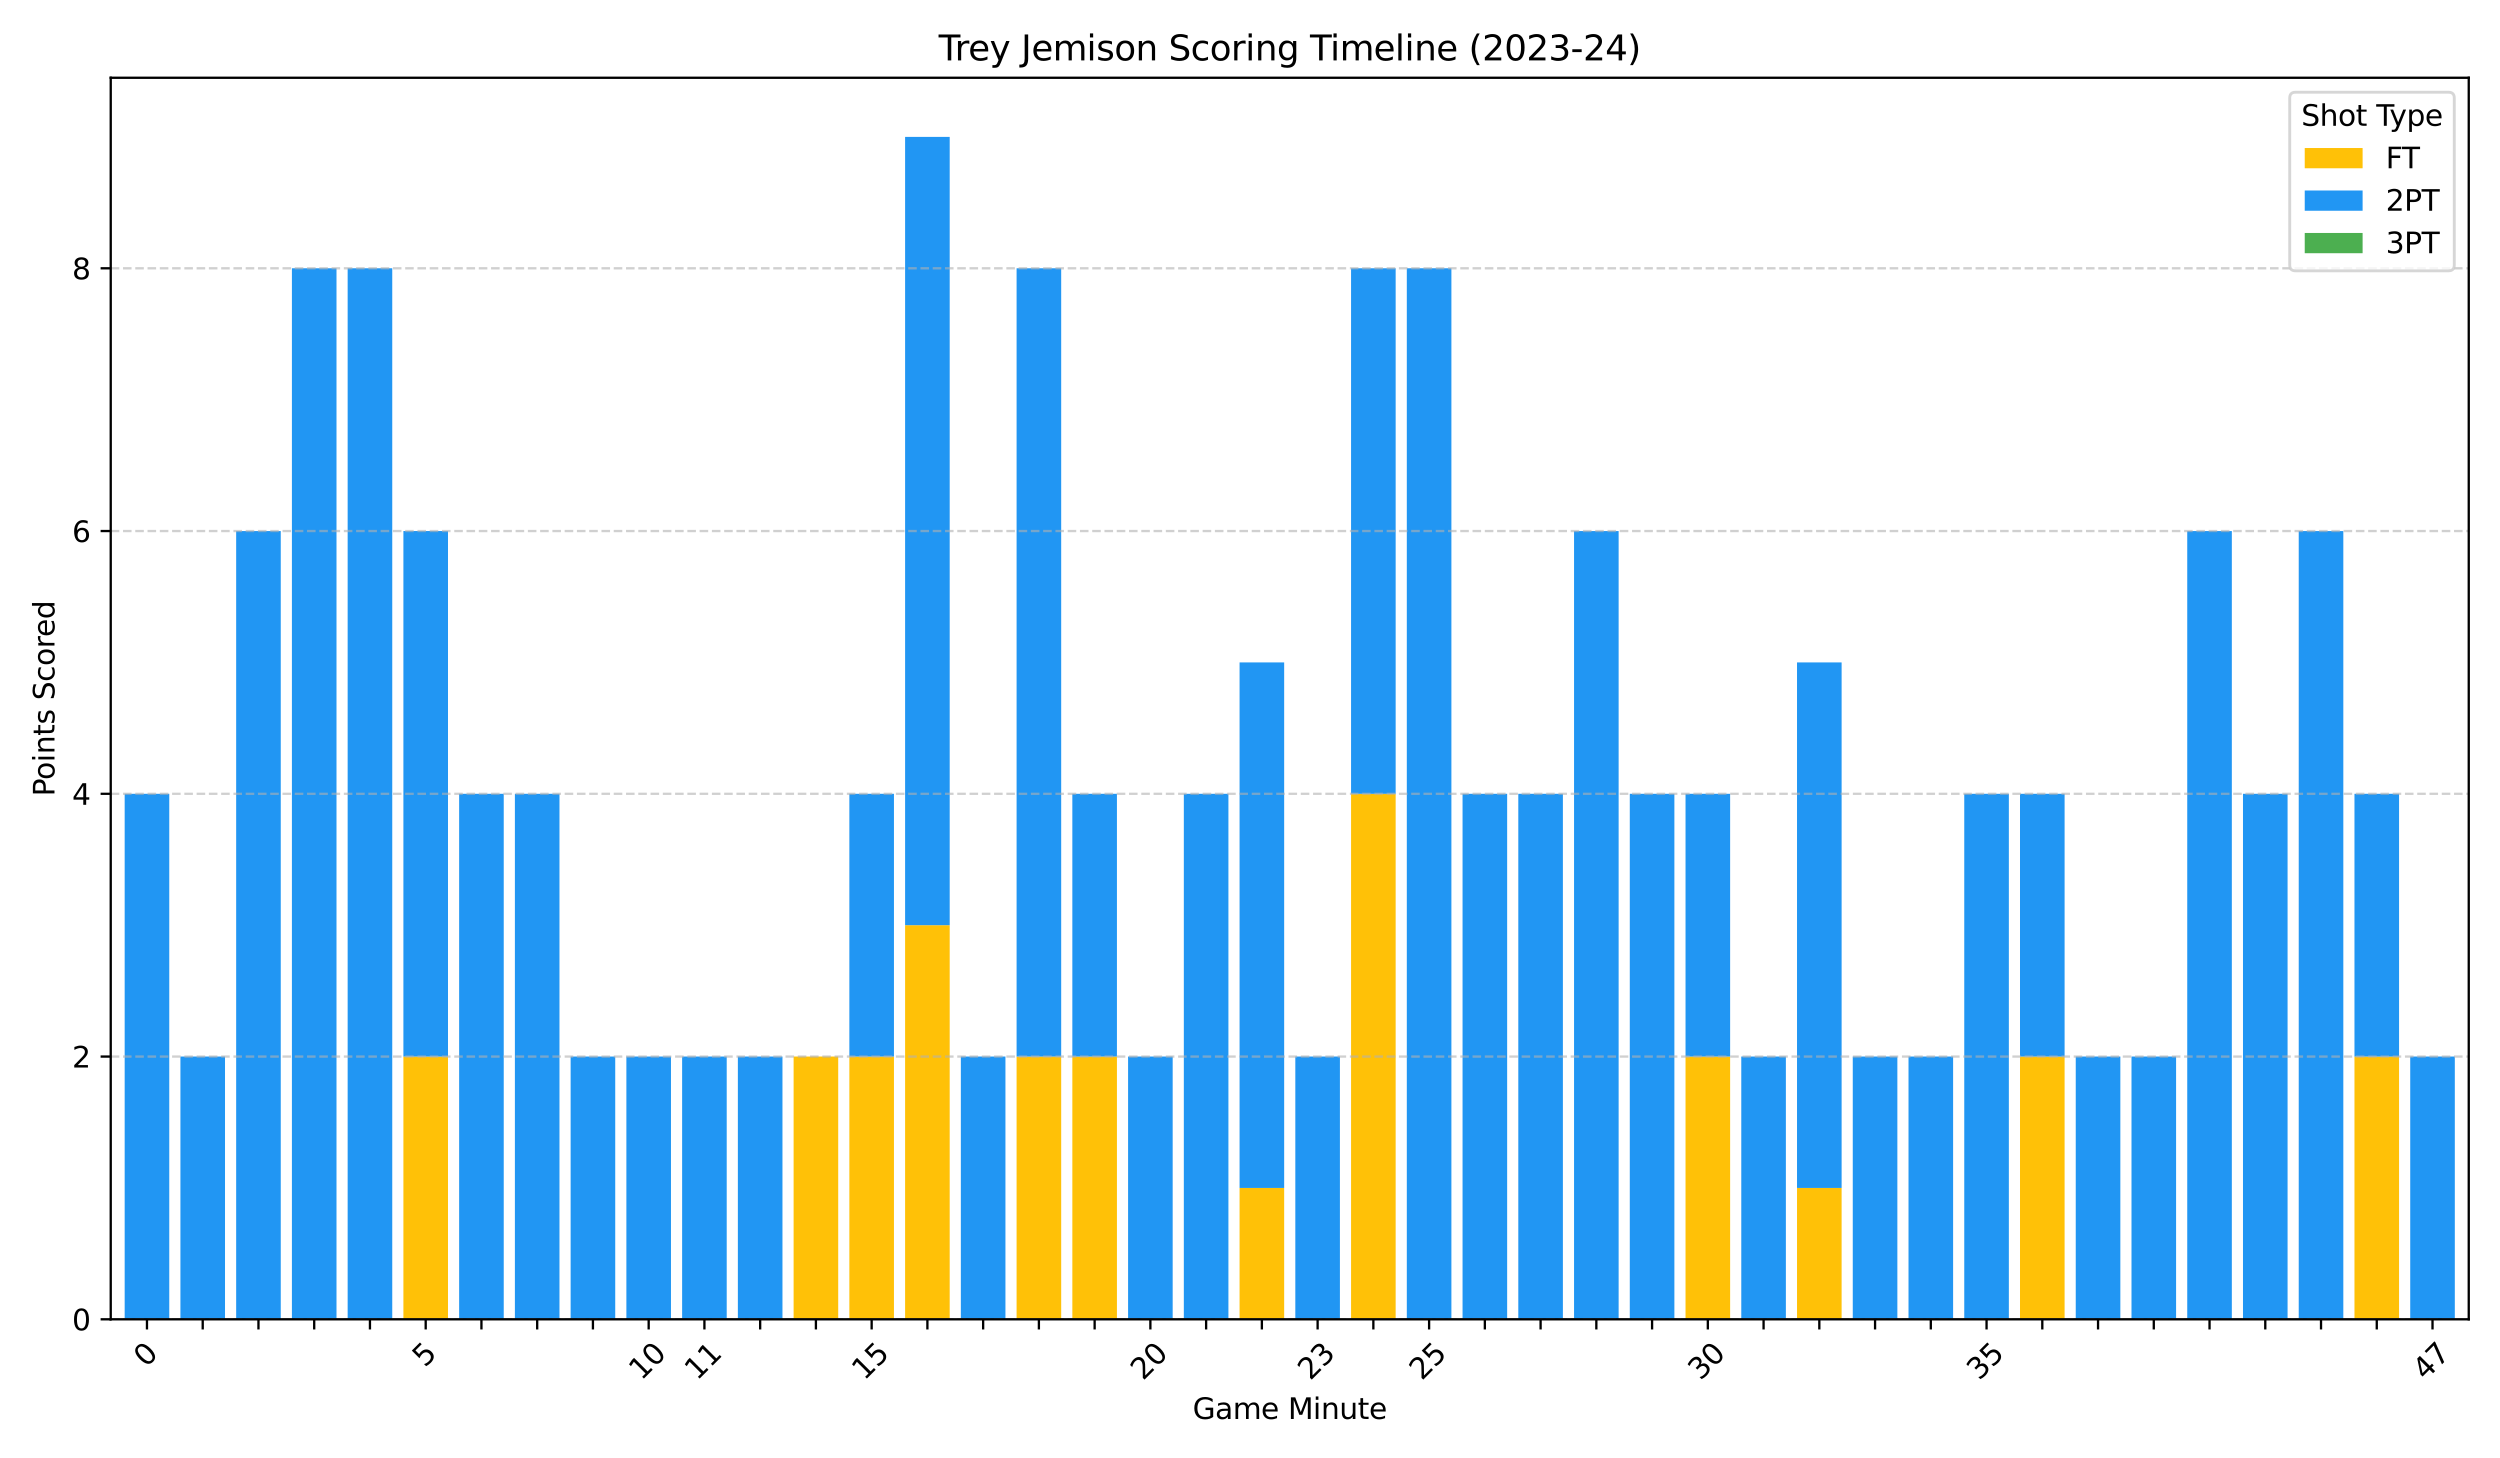 <?xml version="1.0" encoding="utf-8" standalone="no"?>
<!DOCTYPE svg PUBLIC "-//W3C//DTD SVG 1.1//EN"
  "http://www.w3.org/Graphics/SVG/1.1/DTD/svg11.dtd">
<svg xmlns:xlink="http://www.w3.org/1999/xlink" width="864pt" height="504pt" viewBox="0 0 864 504" xmlns="http://www.w3.org/2000/svg" version="1.1">
 <defs>
  <style type="text/css">*{stroke-linejoin: round; stroke-linecap: butt}</style>
 </defs>
 <g id="figure_1">
  <g id="patch_1">
   <path d="M 0 504 
L 864 504 
L 864 0 
L 0 0 
z
" style="fill: #ffffff"/>
  </g>
  <g id="axes_1">
   <g id="patch_2">
    <path d="M 38.27 455.956 
L 853.2 455.956 
L 853.2 26.88 
L 38.27 26.88 
z
" style="fill: #ffffff"/>
   </g>
   <g id="patch_3">
    <path d="M 43.086 455.956 
L 58.499 455.956 
L 58.499 455.956 
L 43.086 455.956 
z
" clip-path="url(#p884ab76c67)" style="fill: #ffc107"/>
   </g>
   <g id="patch_4">
    <path d="M 62.352 455.956 
L 77.764 455.956 
L 77.764 455.956 
L 62.352 455.956 
z
" clip-path="url(#p884ab76c67)" style="fill: #ffc107"/>
   </g>
   <g id="patch_5">
    <path d="M 81.617 455.956 
L 97.03 455.956 
L 97.03 455.956 
L 81.617 455.956 
z
" clip-path="url(#p884ab76c67)" style="fill: #ffc107"/>
   </g>
   <g id="patch_6">
    <path d="M 100.883 455.956 
L 116.295 455.956 
L 116.295 455.956 
L 100.883 455.956 
z
" clip-path="url(#p884ab76c67)" style="fill: #ffc107"/>
   </g>
   <g id="patch_7">
    <path d="M 120.148 455.956 
L 135.561 455.956 
L 135.561 455.956 
L 120.148 455.956 
z
" clip-path="url(#p884ab76c67)" style="fill: #ffc107"/>
   </g>
   <g id="patch_8">
    <path d="M 139.414 455.956 
L 154.826 455.956 
L 154.826 365.146 
L 139.414 365.146 
z
" clip-path="url(#p884ab76c67)" style="fill: #ffc107"/>
   </g>
   <g id="patch_9">
    <path d="M 158.679 455.956 
L 174.092 455.956 
L 174.092 455.956 
L 158.679 455.956 
z
" clip-path="url(#p884ab76c67)" style="fill: #ffc107"/>
   </g>
   <g id="patch_10">
    <path d="M 177.945 455.956 
L 193.357 455.956 
L 193.357 455.956 
L 177.945 455.956 
z
" clip-path="url(#p884ab76c67)" style="fill: #ffc107"/>
   </g>
   <g id="patch_11">
    <path d="M 197.21 455.956 
L 212.623 455.956 
L 212.623 455.956 
L 197.21 455.956 
z
" clip-path="url(#p884ab76c67)" style="fill: #ffc107"/>
   </g>
   <g id="patch_12">
    <path d="M 216.476 455.956 
L 231.888 455.956 
L 231.888 455.956 
L 216.476 455.956 
z
" clip-path="url(#p884ab76c67)" style="fill: #ffc107"/>
   </g>
   <g id="patch_13">
    <path d="M 235.741 455.956 
L 251.154 455.956 
L 251.154 455.956 
L 235.741 455.956 
z
" clip-path="url(#p884ab76c67)" style="fill: #ffc107"/>
   </g>
   <g id="patch_14">
    <path d="M 255.007 455.956 
L 270.419 455.956 
L 270.419 455.956 
L 255.007 455.956 
z
" clip-path="url(#p884ab76c67)" style="fill: #ffc107"/>
   </g>
   <g id="patch_15">
    <path d="M 274.272 455.956 
L 289.685 455.956 
L 289.685 365.146 
L 274.272 365.146 
z
" clip-path="url(#p884ab76c67)" style="fill: #ffc107"/>
   </g>
   <g id="patch_16">
    <path d="M 293.538 455.956 
L 308.95 455.956 
L 308.95 365.146 
L 293.538 365.146 
z
" clip-path="url(#p884ab76c67)" style="fill: #ffc107"/>
   </g>
   <g id="patch_17">
    <path d="M 312.803 455.956 
L 328.216 455.956 
L 328.216 319.741 
L 312.803 319.741 
z
" clip-path="url(#p884ab76c67)" style="fill: #ffc107"/>
   </g>
   <g id="patch_18">
    <path d="M 332.069 455.956 
L 347.481 455.956 
L 347.481 455.956 
L 332.069 455.956 
z
" clip-path="url(#p884ab76c67)" style="fill: #ffc107"/>
   </g>
   <g id="patch_19">
    <path d="M 351.334 455.956 
L 366.747 455.956 
L 366.747 365.146 
L 351.334 365.146 
z
" clip-path="url(#p884ab76c67)" style="fill: #ffc107"/>
   </g>
   <g id="patch_20">
    <path d="M 370.6 455.956 
L 386.012 455.956 
L 386.012 365.146 
L 370.6 365.146 
z
" clip-path="url(#p884ab76c67)" style="fill: #ffc107"/>
   </g>
   <g id="patch_21">
    <path d="M 389.865 455.956 
L 405.277 455.956 
L 405.277 455.956 
L 389.865 455.956 
z
" clip-path="url(#p884ab76c67)" style="fill: #ffc107"/>
   </g>
   <g id="patch_22">
    <path d="M 409.131 455.956 
L 424.543 455.956 
L 424.543 455.956 
L 409.131 455.956 
z
" clip-path="url(#p884ab76c67)" style="fill: #ffc107"/>
   </g>
   <g id="patch_23">
    <path d="M 428.396 455.956 
L 443.808 455.956 
L 443.808 410.551 
L 428.396 410.551 
z
" clip-path="url(#p884ab76c67)" style="fill: #ffc107"/>
   </g>
   <g id="patch_24">
    <path d="M 447.662 455.956 
L 463.074 455.956 
L 463.074 455.956 
L 447.662 455.956 
z
" clip-path="url(#p884ab76c67)" style="fill: #ffc107"/>
   </g>
   <g id="patch_25">
    <path d="M 466.927 455.956 
L 482.339 455.956 
L 482.339 274.336 
L 466.927 274.336 
z
" clip-path="url(#p884ab76c67)" style="fill: #ffc107"/>
   </g>
   <g id="patch_26">
    <path d="M 486.193 455.956 
L 501.605 455.956 
L 501.605 455.956 
L 486.193 455.956 
z
" clip-path="url(#p884ab76c67)" style="fill: #ffc107"/>
   </g>
   <g id="patch_27">
    <path d="M 505.458 455.956 
L 520.87 455.956 
L 520.87 455.956 
L 505.458 455.956 
z
" clip-path="url(#p884ab76c67)" style="fill: #ffc107"/>
   </g>
   <g id="patch_28">
    <path d="M 524.723 455.956 
L 540.136 455.956 
L 540.136 455.956 
L 524.723 455.956 
z
" clip-path="url(#p884ab76c67)" style="fill: #ffc107"/>
   </g>
   <g id="patch_29">
    <path d="M 543.989 455.956 
L 559.401 455.956 
L 559.401 455.956 
L 543.989 455.956 
z
" clip-path="url(#p884ab76c67)" style="fill: #ffc107"/>
   </g>
   <g id="patch_30">
    <path d="M 563.254 455.956 
L 578.667 455.956 
L 578.667 455.956 
L 563.254 455.956 
z
" clip-path="url(#p884ab76c67)" style="fill: #ffc107"/>
   </g>
   <g id="patch_31">
    <path d="M 582.52 455.956 
L 597.932 455.956 
L 597.932 365.146 
L 582.52 365.146 
z
" clip-path="url(#p884ab76c67)" style="fill: #ffc107"/>
   </g>
   <g id="patch_32">
    <path d="M 601.785 455.956 
L 617.198 455.956 
L 617.198 455.956 
L 601.785 455.956 
z
" clip-path="url(#p884ab76c67)" style="fill: #ffc107"/>
   </g>
   <g id="patch_33">
    <path d="M 621.051 455.956 
L 636.463 455.956 
L 636.463 410.551 
L 621.051 410.551 
z
" clip-path="url(#p884ab76c67)" style="fill: #ffc107"/>
   </g>
   <g id="patch_34">
    <path d="M 640.316 455.956 
L 655.729 455.956 
L 655.729 455.956 
L 640.316 455.956 
z
" clip-path="url(#p884ab76c67)" style="fill: #ffc107"/>
   </g>
   <g id="patch_35">
    <path d="M 659.582 455.956 
L 674.994 455.956 
L 674.994 455.956 
L 659.582 455.956 
z
" clip-path="url(#p884ab76c67)" style="fill: #ffc107"/>
   </g>
   <g id="patch_36">
    <path d="M 678.847 455.956 
L 694.26 455.956 
L 694.26 455.956 
L 678.847 455.956 
z
" clip-path="url(#p884ab76c67)" style="fill: #ffc107"/>
   </g>
   <g id="patch_37">
    <path d="M 698.113 455.956 
L 713.525 455.956 
L 713.525 365.146 
L 698.113 365.146 
z
" clip-path="url(#p884ab76c67)" style="fill: #ffc107"/>
   </g>
   <g id="patch_38">
    <path d="M 717.378 455.956 
L 732.791 455.956 
L 732.791 455.956 
L 717.378 455.956 
z
" clip-path="url(#p884ab76c67)" style="fill: #ffc107"/>
   </g>
   <g id="patch_39">
    <path d="M 736.644 455.956 
L 752.056 455.956 
L 752.056 455.956 
L 736.644 455.956 
z
" clip-path="url(#p884ab76c67)" style="fill: #ffc107"/>
   </g>
   <g id="patch_40">
    <path d="M 755.909 455.956 
L 771.322 455.956 
L 771.322 455.956 
L 755.909 455.956 
z
" clip-path="url(#p884ab76c67)" style="fill: #ffc107"/>
   </g>
   <g id="patch_41">
    <path d="M 775.175 455.956 
L 790.587 455.956 
L 790.587 455.956 
L 775.175 455.956 
z
" clip-path="url(#p884ab76c67)" style="fill: #ffc107"/>
   </g>
   <g id="patch_42">
    <path d="M 794.44 455.956 
L 809.853 455.956 
L 809.853 455.956 
L 794.44 455.956 
z
" clip-path="url(#p884ab76c67)" style="fill: #ffc107"/>
   </g>
   <g id="patch_43">
    <path d="M 813.706 455.956 
L 829.118 455.956 
L 829.118 365.146 
L 813.706 365.146 
z
" clip-path="url(#p884ab76c67)" style="fill: #ffc107"/>
   </g>
   <g id="patch_44">
    <path d="M 832.971 455.956 
L 848.384 455.956 
L 848.384 455.956 
L 832.971 455.956 
z
" clip-path="url(#p884ab76c67)" style="fill: #ffc107"/>
   </g>
   <g id="patch_45">
    <path d="M 43.086 455.956 
L 58.499 455.956 
L 58.499 274.336 
L 43.086 274.336 
z
" clip-path="url(#p884ab76c67)" style="fill: #2196f3"/>
   </g>
   <g id="patch_46">
    <path d="M 62.352 455.956 
L 77.764 455.956 
L 77.764 365.146 
L 62.352 365.146 
z
" clip-path="url(#p884ab76c67)" style="fill: #2196f3"/>
   </g>
   <g id="patch_47">
    <path d="M 81.617 455.956 
L 97.03 455.956 
L 97.03 183.527 
L 81.617 183.527 
z
" clip-path="url(#p884ab76c67)" style="fill: #2196f3"/>
   </g>
   <g id="patch_48">
    <path d="M 100.883 455.956 
L 116.295 455.956 
L 116.295 92.717 
L 100.883 92.717 
z
" clip-path="url(#p884ab76c67)" style="fill: #2196f3"/>
   </g>
   <g id="patch_49">
    <path d="M 120.148 455.956 
L 135.561 455.956 
L 135.561 92.717 
L 120.148 92.717 
z
" clip-path="url(#p884ab76c67)" style="fill: #2196f3"/>
   </g>
   <g id="patch_50">
    <path d="M 139.414 365.146 
L 154.826 365.146 
L 154.826 183.527 
L 139.414 183.527 
z
" clip-path="url(#p884ab76c67)" style="fill: #2196f3"/>
   </g>
   <g id="patch_51">
    <path d="M 158.679 455.956 
L 174.092 455.956 
L 174.092 274.336 
L 158.679 274.336 
z
" clip-path="url(#p884ab76c67)" style="fill: #2196f3"/>
   </g>
   <g id="patch_52">
    <path d="M 177.945 455.956 
L 193.357 455.956 
L 193.357 274.336 
L 177.945 274.336 
z
" clip-path="url(#p884ab76c67)" style="fill: #2196f3"/>
   </g>
   <g id="patch_53">
    <path d="M 197.21 455.956 
L 212.623 455.956 
L 212.623 365.146 
L 197.21 365.146 
z
" clip-path="url(#p884ab76c67)" style="fill: #2196f3"/>
   </g>
   <g id="patch_54">
    <path d="M 216.476 455.956 
L 231.888 455.956 
L 231.888 365.146 
L 216.476 365.146 
z
" clip-path="url(#p884ab76c67)" style="fill: #2196f3"/>
   </g>
   <g id="patch_55">
    <path d="M 235.741 455.956 
L 251.154 455.956 
L 251.154 365.146 
L 235.741 365.146 
z
" clip-path="url(#p884ab76c67)" style="fill: #2196f3"/>
   </g>
   <g id="patch_56">
    <path d="M 255.007 455.956 
L 270.419 455.956 
L 270.419 365.146 
L 255.007 365.146 
z
" clip-path="url(#p884ab76c67)" style="fill: #2196f3"/>
   </g>
   <g id="patch_57">
    <path d="M 274.272 455.956 
L 289.685 455.956 
L 289.685 455.956 
L 274.272 455.956 
z
" clip-path="url(#p884ab76c67)" style="fill: #2196f3"/>
   </g>
   <g id="patch_58">
    <path d="M 293.538 365.146 
L 308.95 365.146 
L 308.95 274.336 
L 293.538 274.336 
z
" clip-path="url(#p884ab76c67)" style="fill: #2196f3"/>
   </g>
   <g id="patch_59">
    <path d="M 312.803 319.741 
L 328.216 319.741 
L 328.216 47.312 
L 312.803 47.312 
z
" clip-path="url(#p884ab76c67)" style="fill: #2196f3"/>
   </g>
   <g id="patch_60">
    <path d="M 332.069 455.956 
L 347.481 455.956 
L 347.481 365.146 
L 332.069 365.146 
z
" clip-path="url(#p884ab76c67)" style="fill: #2196f3"/>
   </g>
   <g id="patch_61">
    <path d="M 351.334 365.146 
L 366.747 365.146 
L 366.747 92.717 
L 351.334 92.717 
z
" clip-path="url(#p884ab76c67)" style="fill: #2196f3"/>
   </g>
   <g id="patch_62">
    <path d="M 370.6 365.146 
L 386.012 365.146 
L 386.012 274.336 
L 370.6 274.336 
z
" clip-path="url(#p884ab76c67)" style="fill: #2196f3"/>
   </g>
   <g id="patch_63">
    <path d="M 389.865 455.956 
L 405.277 455.956 
L 405.277 365.146 
L 389.865 365.146 
z
" clip-path="url(#p884ab76c67)" style="fill: #2196f3"/>
   </g>
   <g id="patch_64">
    <path d="M 409.131 455.956 
L 424.543 455.956 
L 424.543 274.336 
L 409.131 274.336 
z
" clip-path="url(#p884ab76c67)" style="fill: #2196f3"/>
   </g>
   <g id="patch_65">
    <path d="M 428.396 410.551 
L 443.808 410.551 
L 443.808 228.931 
L 428.396 228.931 
z
" clip-path="url(#p884ab76c67)" style="fill: #2196f3"/>
   </g>
   <g id="patch_66">
    <path d="M 447.662 455.956 
L 463.074 455.956 
L 463.074 365.146 
L 447.662 365.146 
z
" clip-path="url(#p884ab76c67)" style="fill: #2196f3"/>
   </g>
   <g id="patch_67">
    <path d="M 466.927 274.336 
L 482.339 274.336 
L 482.339 92.717 
L 466.927 92.717 
z
" clip-path="url(#p884ab76c67)" style="fill: #2196f3"/>
   </g>
   <g id="patch_68">
    <path d="M 486.193 455.956 
L 501.605 455.956 
L 501.605 92.717 
L 486.193 92.717 
z
" clip-path="url(#p884ab76c67)" style="fill: #2196f3"/>
   </g>
   <g id="patch_69">
    <path d="M 505.458 455.956 
L 520.87 455.956 
L 520.87 274.336 
L 505.458 274.336 
z
" clip-path="url(#p884ab76c67)" style="fill: #2196f3"/>
   </g>
   <g id="patch_70">
    <path d="M 524.723 455.956 
L 540.136 455.956 
L 540.136 274.336 
L 524.723 274.336 
z
" clip-path="url(#p884ab76c67)" style="fill: #2196f3"/>
   </g>
   <g id="patch_71">
    <path d="M 543.989 455.956 
L 559.401 455.956 
L 559.401 183.527 
L 543.989 183.527 
z
" clip-path="url(#p884ab76c67)" style="fill: #2196f3"/>
   </g>
   <g id="patch_72">
    <path d="M 563.254 455.956 
L 578.667 455.956 
L 578.667 274.336 
L 563.254 274.336 
z
" clip-path="url(#p884ab76c67)" style="fill: #2196f3"/>
   </g>
   <g id="patch_73">
    <path d="M 582.52 365.146 
L 597.932 365.146 
L 597.932 274.336 
L 582.52 274.336 
z
" clip-path="url(#p884ab76c67)" style="fill: #2196f3"/>
   </g>
   <g id="patch_74">
    <path d="M 601.785 455.956 
L 617.198 455.956 
L 617.198 365.146 
L 601.785 365.146 
z
" clip-path="url(#p884ab76c67)" style="fill: #2196f3"/>
   </g>
   <g id="patch_75">
    <path d="M 621.051 410.551 
L 636.463 410.551 
L 636.463 228.931 
L 621.051 228.931 
z
" clip-path="url(#p884ab76c67)" style="fill: #2196f3"/>
   </g>
   <g id="patch_76">
    <path d="M 640.316 455.956 
L 655.729 455.956 
L 655.729 365.146 
L 640.316 365.146 
z
" clip-path="url(#p884ab76c67)" style="fill: #2196f3"/>
   </g>
   <g id="patch_77">
    <path d="M 659.582 455.956 
L 674.994 455.956 
L 674.994 365.146 
L 659.582 365.146 
z
" clip-path="url(#p884ab76c67)" style="fill: #2196f3"/>
   </g>
   <g id="patch_78">
    <path d="M 678.847 455.956 
L 694.26 455.956 
L 694.26 274.336 
L 678.847 274.336 
z
" clip-path="url(#p884ab76c67)" style="fill: #2196f3"/>
   </g>
   <g id="patch_79">
    <path d="M 698.113 365.146 
L 713.525 365.146 
L 713.525 274.336 
L 698.113 274.336 
z
" clip-path="url(#p884ab76c67)" style="fill: #2196f3"/>
   </g>
   <g id="patch_80">
    <path d="M 717.378 455.956 
L 732.791 455.956 
L 732.791 365.146 
L 717.378 365.146 
z
" clip-path="url(#p884ab76c67)" style="fill: #2196f3"/>
   </g>
   <g id="patch_81">
    <path d="M 736.644 455.956 
L 752.056 455.956 
L 752.056 365.146 
L 736.644 365.146 
z
" clip-path="url(#p884ab76c67)" style="fill: #2196f3"/>
   </g>
   <g id="patch_82">
    <path d="M 755.909 455.956 
L 771.322 455.956 
L 771.322 183.527 
L 755.909 183.527 
z
" clip-path="url(#p884ab76c67)" style="fill: #2196f3"/>
   </g>
   <g id="patch_83">
    <path d="M 775.175 455.956 
L 790.587 455.956 
L 790.587 274.336 
L 775.175 274.336 
z
" clip-path="url(#p884ab76c67)" style="fill: #2196f3"/>
   </g>
   <g id="patch_84">
    <path d="M 794.44 455.956 
L 809.853 455.956 
L 809.853 183.527 
L 794.44 183.527 
z
" clip-path="url(#p884ab76c67)" style="fill: #2196f3"/>
   </g>
   <g id="patch_85">
    <path d="M 813.706 365.146 
L 829.118 365.146 
L 829.118 274.336 
L 813.706 274.336 
z
" clip-path="url(#p884ab76c67)" style="fill: #2196f3"/>
   </g>
   <g id="patch_86">
    <path d="M 832.971 455.956 
L 848.384 455.956 
L 848.384 365.146 
L 832.971 365.146 
z
" clip-path="url(#p884ab76c67)" style="fill: #2196f3"/>
   </g>
   <g id="patch_87">
    <path d="M 43.086 455.956 
L 58.499 455.956 
L 58.499 455.956 
L 43.086 455.956 
z
" clip-path="url(#p884ab76c67)" style="fill: #4caf50"/>
   </g>
   <g id="patch_88">
    <path d="M 62.352 455.956 
L 77.764 455.956 
L 77.764 455.956 
L 62.352 455.956 
z
" clip-path="url(#p884ab76c67)" style="fill: #4caf50"/>
   </g>
   <g id="patch_89">
    <path d="M 81.617 455.956 
L 97.03 455.956 
L 97.03 455.956 
L 81.617 455.956 
z
" clip-path="url(#p884ab76c67)" style="fill: #4caf50"/>
   </g>
   <g id="patch_90">
    <path d="M 100.883 455.956 
L 116.295 455.956 
L 116.295 455.956 
L 100.883 455.956 
z
" clip-path="url(#p884ab76c67)" style="fill: #4caf50"/>
   </g>
   <g id="patch_91">
    <path d="M 120.148 455.956 
L 135.561 455.956 
L 135.561 455.956 
L 120.148 455.956 
z
" clip-path="url(#p884ab76c67)" style="fill: #4caf50"/>
   </g>
   <g id="patch_92">
    <path d="M 139.414 455.956 
L 154.826 455.956 
L 154.826 455.956 
L 139.414 455.956 
z
" clip-path="url(#p884ab76c67)" style="fill: #4caf50"/>
   </g>
   <g id="patch_93">
    <path d="M 158.679 455.956 
L 174.092 455.956 
L 174.092 455.956 
L 158.679 455.956 
z
" clip-path="url(#p884ab76c67)" style="fill: #4caf50"/>
   </g>
   <g id="patch_94">
    <path d="M 177.945 455.956 
L 193.357 455.956 
L 193.357 455.956 
L 177.945 455.956 
z
" clip-path="url(#p884ab76c67)" style="fill: #4caf50"/>
   </g>
   <g id="patch_95">
    <path d="M 197.21 455.956 
L 212.623 455.956 
L 212.623 455.956 
L 197.21 455.956 
z
" clip-path="url(#p884ab76c67)" style="fill: #4caf50"/>
   </g>
   <g id="patch_96">
    <path d="M 216.476 455.956 
L 231.888 455.956 
L 231.888 455.956 
L 216.476 455.956 
z
" clip-path="url(#p884ab76c67)" style="fill: #4caf50"/>
   </g>
   <g id="patch_97">
    <path d="M 235.741 455.956 
L 251.154 455.956 
L 251.154 455.956 
L 235.741 455.956 
z
" clip-path="url(#p884ab76c67)" style="fill: #4caf50"/>
   </g>
   <g id="patch_98">
    <path d="M 255.007 455.956 
L 270.419 455.956 
L 270.419 455.956 
L 255.007 455.956 
z
" clip-path="url(#p884ab76c67)" style="fill: #4caf50"/>
   </g>
   <g id="patch_99">
    <path d="M 274.272 455.956 
L 289.685 455.956 
L 289.685 455.956 
L 274.272 455.956 
z
" clip-path="url(#p884ab76c67)" style="fill: #4caf50"/>
   </g>
   <g id="patch_100">
    <path d="M 293.538 455.956 
L 308.95 455.956 
L 308.95 455.956 
L 293.538 455.956 
z
" clip-path="url(#p884ab76c67)" style="fill: #4caf50"/>
   </g>
   <g id="patch_101">
    <path d="M 312.803 455.956 
L 328.216 455.956 
L 328.216 455.956 
L 312.803 455.956 
z
" clip-path="url(#p884ab76c67)" style="fill: #4caf50"/>
   </g>
   <g id="patch_102">
    <path d="M 332.069 455.956 
L 347.481 455.956 
L 347.481 455.956 
L 332.069 455.956 
z
" clip-path="url(#p884ab76c67)" style="fill: #4caf50"/>
   </g>
   <g id="patch_103">
    <path d="M 351.334 455.956 
L 366.747 455.956 
L 366.747 455.956 
L 351.334 455.956 
z
" clip-path="url(#p884ab76c67)" style="fill: #4caf50"/>
   </g>
   <g id="patch_104">
    <path d="M 370.6 455.956 
L 386.012 455.956 
L 386.012 455.956 
L 370.6 455.956 
z
" clip-path="url(#p884ab76c67)" style="fill: #4caf50"/>
   </g>
   <g id="patch_105">
    <path d="M 389.865 455.956 
L 405.277 455.956 
L 405.277 455.956 
L 389.865 455.956 
z
" clip-path="url(#p884ab76c67)" style="fill: #4caf50"/>
   </g>
   <g id="patch_106">
    <path d="M 409.131 455.956 
L 424.543 455.956 
L 424.543 455.956 
L 409.131 455.956 
z
" clip-path="url(#p884ab76c67)" style="fill: #4caf50"/>
   </g>
   <g id="patch_107">
    <path d="M 428.396 455.956 
L 443.808 455.956 
L 443.808 455.956 
L 428.396 455.956 
z
" clip-path="url(#p884ab76c67)" style="fill: #4caf50"/>
   </g>
   <g id="patch_108">
    <path d="M 447.662 455.956 
L 463.074 455.956 
L 463.074 455.956 
L 447.662 455.956 
z
" clip-path="url(#p884ab76c67)" style="fill: #4caf50"/>
   </g>
   <g id="patch_109">
    <path d="M 466.927 455.956 
L 482.339 455.956 
L 482.339 455.956 
L 466.927 455.956 
z
" clip-path="url(#p884ab76c67)" style="fill: #4caf50"/>
   </g>
   <g id="patch_110">
    <path d="M 486.193 455.956 
L 501.605 455.956 
L 501.605 455.956 
L 486.193 455.956 
z
" clip-path="url(#p884ab76c67)" style="fill: #4caf50"/>
   </g>
   <g id="patch_111">
    <path d="M 505.458 455.956 
L 520.87 455.956 
L 520.87 455.956 
L 505.458 455.956 
z
" clip-path="url(#p884ab76c67)" style="fill: #4caf50"/>
   </g>
   <g id="patch_112">
    <path d="M 524.723 455.956 
L 540.136 455.956 
L 540.136 455.956 
L 524.723 455.956 
z
" clip-path="url(#p884ab76c67)" style="fill: #4caf50"/>
   </g>
   <g id="patch_113">
    <path d="M 543.989 455.956 
L 559.401 455.956 
L 559.401 455.956 
L 543.989 455.956 
z
" clip-path="url(#p884ab76c67)" style="fill: #4caf50"/>
   </g>
   <g id="patch_114">
    <path d="M 563.254 455.956 
L 578.667 455.956 
L 578.667 455.956 
L 563.254 455.956 
z
" clip-path="url(#p884ab76c67)" style="fill: #4caf50"/>
   </g>
   <g id="patch_115">
    <path d="M 582.52 455.956 
L 597.932 455.956 
L 597.932 455.956 
L 582.52 455.956 
z
" clip-path="url(#p884ab76c67)" style="fill: #4caf50"/>
   </g>
   <g id="patch_116">
    <path d="M 601.785 455.956 
L 617.198 455.956 
L 617.198 455.956 
L 601.785 455.956 
z
" clip-path="url(#p884ab76c67)" style="fill: #4caf50"/>
   </g>
   <g id="patch_117">
    <path d="M 621.051 455.956 
L 636.463 455.956 
L 636.463 455.956 
L 621.051 455.956 
z
" clip-path="url(#p884ab76c67)" style="fill: #4caf50"/>
   </g>
   <g id="patch_118">
    <path d="M 640.316 455.956 
L 655.729 455.956 
L 655.729 455.956 
L 640.316 455.956 
z
" clip-path="url(#p884ab76c67)" style="fill: #4caf50"/>
   </g>
   <g id="patch_119">
    <path d="M 659.582 455.956 
L 674.994 455.956 
L 674.994 455.956 
L 659.582 455.956 
z
" clip-path="url(#p884ab76c67)" style="fill: #4caf50"/>
   </g>
   <g id="patch_120">
    <path d="M 678.847 455.956 
L 694.26 455.956 
L 694.26 455.956 
L 678.847 455.956 
z
" clip-path="url(#p884ab76c67)" style="fill: #4caf50"/>
   </g>
   <g id="patch_121">
    <path d="M 698.113 455.956 
L 713.525 455.956 
L 713.525 455.956 
L 698.113 455.956 
z
" clip-path="url(#p884ab76c67)" style="fill: #4caf50"/>
   </g>
   <g id="patch_122">
    <path d="M 717.378 455.956 
L 732.791 455.956 
L 732.791 455.956 
L 717.378 455.956 
z
" clip-path="url(#p884ab76c67)" style="fill: #4caf50"/>
   </g>
   <g id="patch_123">
    <path d="M 736.644 455.956 
L 752.056 455.956 
L 752.056 455.956 
L 736.644 455.956 
z
" clip-path="url(#p884ab76c67)" style="fill: #4caf50"/>
   </g>
   <g id="patch_124">
    <path d="M 755.909 455.956 
L 771.322 455.956 
L 771.322 455.956 
L 755.909 455.956 
z
" clip-path="url(#p884ab76c67)" style="fill: #4caf50"/>
   </g>
   <g id="patch_125">
    <path d="M 775.175 455.956 
L 790.587 455.956 
L 790.587 455.956 
L 775.175 455.956 
z
" clip-path="url(#p884ab76c67)" style="fill: #4caf50"/>
   </g>
   <g id="patch_126">
    <path d="M 794.44 455.956 
L 809.853 455.956 
L 809.853 455.956 
L 794.44 455.956 
z
" clip-path="url(#p884ab76c67)" style="fill: #4caf50"/>
   </g>
   <g id="patch_127">
    <path d="M 813.706 455.956 
L 829.118 455.956 
L 829.118 455.956 
L 813.706 455.956 
z
" clip-path="url(#p884ab76c67)" style="fill: #4caf50"/>
   </g>
   <g id="patch_128">
    <path d="M 832.971 455.956 
L 848.384 455.956 
L 848.384 455.956 
L 832.971 455.956 
z
" clip-path="url(#p884ab76c67)" style="fill: #4caf50"/>
   </g>
   <g id="matplotlib.axis_1">
    <g id="xtick_1">
     <g id="line2d_1">
      <defs>
       <path id="m7d3dbec7c7" d="M 0 0 
L 0 3.5 
" style="stroke: #000000; stroke-width: 0.8"/>
      </defs>
      <g>
       <use xlink:href="#m7d3dbec7c7" x="50.793" y="455.956" style="stroke: #000000; stroke-width: 0.8"/>
      </g>
     </g>
     <g id="text_1">
      <!-- 0 -->
      <g transform="translate(50.494 472.827) rotate(-45) scale(0.1 -0.1)">
       <defs>
        <path id="DejaVuSans-30" d="M 2034 4250 
Q 1547 4250 1301 3770 
Q 1056 3291 1056 2328 
Q 1056 1369 1301 889 
Q 1547 409 2034 409 
Q 2525 409 2770 889 
Q 3016 1369 3016 2328 
Q 3016 3291 2770 3770 
Q 2525 4250 2034 4250 
z
M 2034 4750 
Q 2819 4750 3233 4129 
Q 3647 3509 3647 2328 
Q 3647 1150 3233 529 
Q 2819 -91 2034 -91 
Q 1250 -91 836 529 
Q 422 1150 422 2328 
Q 422 3509 836 4129 
Q 1250 4750 2034 4750 
z
" transform="scale(0.016)"/>
       </defs>
       <use xlink:href="#DejaVuSans-30"/>
      </g>
     </g>
    </g>
    <g id="xtick_2">
     <g id="line2d_2">
      <g>
       <use xlink:href="#m7d3dbec7c7" x="70.058" y="455.956" style="stroke: #000000; stroke-width: 0.8"/>
      </g>
     </g>
    </g>
    <g id="xtick_3">
     <g id="line2d_3">
      <g>
       <use xlink:href="#m7d3dbec7c7" x="89.324" y="455.956" style="stroke: #000000; stroke-width: 0.8"/>
      </g>
     </g>
    </g>
    <g id="xtick_4">
     <g id="line2d_4">
      <g>
       <use xlink:href="#m7d3dbec7c7" x="108.589" y="455.956" style="stroke: #000000; stroke-width: 0.8"/>
      </g>
     </g>
    </g>
    <g id="xtick_5">
     <g id="line2d_5">
      <g>
       <use xlink:href="#m7d3dbec7c7" x="127.855" y="455.956" style="stroke: #000000; stroke-width: 0.8"/>
      </g>
     </g>
    </g>
    <g id="xtick_6">
     <g id="line2d_6">
      <g>
       <use xlink:href="#m7d3dbec7c7" x="147.12" y="455.956" style="stroke: #000000; stroke-width: 0.8"/>
      </g>
     </g>
     <g id="text_2">
      <!-- 5 -->
      <g transform="translate(146.822 472.827) rotate(-45) scale(0.1 -0.1)">
       <defs>
        <path id="DejaVuSans-35" d="M 691 4666 
L 3169 4666 
L 3169 4134 
L 1269 4134 
L 1269 2991 
Q 1406 3038 1543 3061 
Q 1681 3084 1819 3084 
Q 2600 3084 3056 2656 
Q 3513 2228 3513 1497 
Q 3513 744 3044 326 
Q 2575 -91 1722 -91 
Q 1428 -91 1123 -41 
Q 819 9 494 109 
L 494 744 
Q 775 591 1075 516 
Q 1375 441 1709 441 
Q 2250 441 2565 725 
Q 2881 1009 2881 1497 
Q 2881 1984 2565 2268 
Q 2250 2553 1709 2553 
Q 1456 2553 1204 2497 
Q 953 2441 691 2322 
L 691 4666 
z
" transform="scale(0.016)"/>
       </defs>
       <use xlink:href="#DejaVuSans-35"/>
      </g>
     </g>
    </g>
    <g id="xtick_7">
     <g id="line2d_7">
      <g>
       <use xlink:href="#m7d3dbec7c7" x="166.385" y="455.956" style="stroke: #000000; stroke-width: 0.8"/>
      </g>
     </g>
    </g>
    <g id="xtick_8">
     <g id="line2d_8">
      <g>
       <use xlink:href="#m7d3dbec7c7" x="185.651" y="455.956" style="stroke: #000000; stroke-width: 0.8"/>
      </g>
     </g>
    </g>
    <g id="xtick_9">
     <g id="line2d_9">
      <g>
       <use xlink:href="#m7d3dbec7c7" x="204.916" y="455.956" style="stroke: #000000; stroke-width: 0.8"/>
      </g>
     </g>
    </g>
    <g id="xtick_10">
     <g id="line2d_10">
      <g>
       <use xlink:href="#m7d3dbec7c7" x="224.182" y="455.956" style="stroke: #000000; stroke-width: 0.8"/>
      </g>
     </g>
     <g id="text_3">
      <!-- 10 -->
      <g transform="translate(221.634 477.326) rotate(-45) scale(0.1 -0.1)">
       <defs>
        <path id="DejaVuSans-31" d="M 794 531 
L 1825 531 
L 1825 4091 
L 703 3866 
L 703 4441 
L 1819 4666 
L 2450 4666 
L 2450 531 
L 3481 531 
L 3481 0 
L 794 0 
L 794 531 
z
" transform="scale(0.016)"/>
       </defs>
       <use xlink:href="#DejaVuSans-31"/>
       <use xlink:href="#DejaVuSans-30" transform="translate(63.623 0)"/>
      </g>
     </g>
    </g>
    <g id="xtick_11">
     <g id="line2d_11">
      <g>
       <use xlink:href="#m7d3dbec7c7" x="243.447" y="455.956" style="stroke: #000000; stroke-width: 0.8"/>
      </g>
     </g>
     <g id="text_4">
      <!-- 11 -->
      <g transform="translate(240.9 477.326) rotate(-45) scale(0.1 -0.1)">
       <use xlink:href="#DejaVuSans-31"/>
       <use xlink:href="#DejaVuSans-31" transform="translate(63.623 0)"/>
      </g>
     </g>
    </g>
    <g id="xtick_12">
     <g id="line2d_12">
      <g>
       <use xlink:href="#m7d3dbec7c7" x="262.713" y="455.956" style="stroke: #000000; stroke-width: 0.8"/>
      </g>
     </g>
    </g>
    <g id="xtick_13">
     <g id="line2d_13">
      <g>
       <use xlink:href="#m7d3dbec7c7" x="281.978" y="455.956" style="stroke: #000000; stroke-width: 0.8"/>
      </g>
     </g>
    </g>
    <g id="xtick_14">
     <g id="line2d_14">
      <g>
       <use xlink:href="#m7d3dbec7c7" x="301.244" y="455.956" style="stroke: #000000; stroke-width: 0.8"/>
      </g>
     </g>
     <g id="text_5">
      <!-- 15 -->
      <g transform="translate(298.696 477.326) rotate(-45) scale(0.1 -0.1)">
       <use xlink:href="#DejaVuSans-31"/>
       <use xlink:href="#DejaVuSans-35" transform="translate(63.623 0)"/>
      </g>
     </g>
    </g>
    <g id="xtick_15">
     <g id="line2d_15">
      <g>
       <use xlink:href="#m7d3dbec7c7" x="320.509" y="455.956" style="stroke: #000000; stroke-width: 0.8"/>
      </g>
     </g>
    </g>
    <g id="xtick_16">
     <g id="line2d_16">
      <g>
       <use xlink:href="#m7d3dbec7c7" x="339.775" y="455.956" style="stroke: #000000; stroke-width: 0.8"/>
      </g>
     </g>
    </g>
    <g id="xtick_17">
     <g id="line2d_17">
      <g>
       <use xlink:href="#m7d3dbec7c7" x="359.04" y="455.956" style="stroke: #000000; stroke-width: 0.8"/>
      </g>
     </g>
    </g>
    <g id="xtick_18">
     <g id="line2d_18">
      <g>
       <use xlink:href="#m7d3dbec7c7" x="378.306" y="455.956" style="stroke: #000000; stroke-width: 0.8"/>
      </g>
     </g>
    </g>
    <g id="xtick_19">
     <g id="line2d_19">
      <g>
       <use xlink:href="#m7d3dbec7c7" x="397.571" y="455.956" style="stroke: #000000; stroke-width: 0.8"/>
      </g>
     </g>
     <g id="text_6">
      <!-- 20 -->
      <g transform="translate(395.023 477.326) rotate(-45) scale(0.1 -0.1)">
       <defs>
        <path id="DejaVuSans-32" d="M 1228 531 
L 3431 531 
L 3431 0 
L 469 0 
L 469 531 
Q 828 903 1448 1529 
Q 2069 2156 2228 2338 
Q 2531 2678 2651 2914 
Q 2772 3150 2772 3378 
Q 2772 3750 2511 3984 
Q 2250 4219 1831 4219 
Q 1534 4219 1204 4116 
Q 875 4013 500 3803 
L 500 4441 
Q 881 4594 1212 4672 
Q 1544 4750 1819 4750 
Q 2544 4750 2975 4387 
Q 3406 4025 3406 3419 
Q 3406 3131 3298 2873 
Q 3191 2616 2906 2266 
Q 2828 2175 2409 1742 
Q 1991 1309 1228 531 
z
" transform="scale(0.016)"/>
       </defs>
       <use xlink:href="#DejaVuSans-32"/>
       <use xlink:href="#DejaVuSans-30" transform="translate(63.623 0)"/>
      </g>
     </g>
    </g>
    <g id="xtick_20">
     <g id="line2d_20">
      <g>
       <use xlink:href="#m7d3dbec7c7" x="416.837" y="455.956" style="stroke: #000000; stroke-width: 0.8"/>
      </g>
     </g>
    </g>
    <g id="xtick_21">
     <g id="line2d_21">
      <g>
       <use xlink:href="#m7d3dbec7c7" x="436.102" y="455.956" style="stroke: #000000; stroke-width: 0.8"/>
      </g>
     </g>
    </g>
    <g id="xtick_22">
     <g id="line2d_22">
      <g>
       <use xlink:href="#m7d3dbec7c7" x="455.368" y="455.956" style="stroke: #000000; stroke-width: 0.8"/>
      </g>
     </g>
     <g id="text_7">
      <!-- 23 -->
      <g transform="translate(452.82 477.326) rotate(-45) scale(0.1 -0.1)">
       <defs>
        <path id="DejaVuSans-33" d="M 2597 2516 
Q 3050 2419 3304 2112 
Q 3559 1806 3559 1356 
Q 3559 666 3084 287 
Q 2609 -91 1734 -91 
Q 1441 -91 1130 -33 
Q 819 25 488 141 
L 488 750 
Q 750 597 1062 519 
Q 1375 441 1716 441 
Q 2309 441 2620 675 
Q 2931 909 2931 1356 
Q 2931 1769 2642 2001 
Q 2353 2234 1838 2234 
L 1294 2234 
L 1294 2753 
L 1863 2753 
Q 2328 2753 2575 2939 
Q 2822 3125 2822 3475 
Q 2822 3834 2567 4026 
Q 2313 4219 1838 4219 
Q 1578 4219 1281 4162 
Q 984 4106 628 3988 
L 628 4550 
Q 988 4650 1302 4700 
Q 1616 4750 1894 4750 
Q 2613 4750 3031 4423 
Q 3450 4097 3450 3541 
Q 3450 3153 3228 2886 
Q 3006 2619 2597 2516 
z
" transform="scale(0.016)"/>
       </defs>
       <use xlink:href="#DejaVuSans-32"/>
       <use xlink:href="#DejaVuSans-33" transform="translate(63.623 0)"/>
      </g>
     </g>
    </g>
    <g id="xtick_23">
     <g id="line2d_23">
      <g>
       <use xlink:href="#m7d3dbec7c7" x="474.633" y="455.956" style="stroke: #000000; stroke-width: 0.8"/>
      </g>
     </g>
    </g>
    <g id="xtick_24">
     <g id="line2d_24">
      <g>
       <use xlink:href="#m7d3dbec7c7" x="493.899" y="455.956" style="stroke: #000000; stroke-width: 0.8"/>
      </g>
     </g>
     <g id="text_8">
      <!-- 25 -->
      <g transform="translate(491.351 477.326) rotate(-45) scale(0.1 -0.1)">
       <use xlink:href="#DejaVuSans-32"/>
       <use xlink:href="#DejaVuSans-35" transform="translate(63.623 0)"/>
      </g>
     </g>
    </g>
    <g id="xtick_25">
     <g id="line2d_25">
      <g>
       <use xlink:href="#m7d3dbec7c7" x="513.164" y="455.956" style="stroke: #000000; stroke-width: 0.8"/>
      </g>
     </g>
    </g>
    <g id="xtick_26">
     <g id="line2d_26">
      <g>
       <use xlink:href="#m7d3dbec7c7" x="532.43" y="455.956" style="stroke: #000000; stroke-width: 0.8"/>
      </g>
     </g>
    </g>
    <g id="xtick_27">
     <g id="line2d_27">
      <g>
       <use xlink:href="#m7d3dbec7c7" x="551.695" y="455.956" style="stroke: #000000; stroke-width: 0.8"/>
      </g>
     </g>
    </g>
    <g id="xtick_28">
     <g id="line2d_28">
      <g>
       <use xlink:href="#m7d3dbec7c7" x="570.961" y="455.956" style="stroke: #000000; stroke-width: 0.8"/>
      </g>
     </g>
    </g>
    <g id="xtick_29">
     <g id="line2d_29">
      <g>
       <use xlink:href="#m7d3dbec7c7" x="590.226" y="455.956" style="stroke: #000000; stroke-width: 0.8"/>
      </g>
     </g>
     <g id="text_9">
      <!-- 30 -->
      <g transform="translate(587.678 477.326) rotate(-45) scale(0.1 -0.1)">
       <use xlink:href="#DejaVuSans-33"/>
       <use xlink:href="#DejaVuSans-30" transform="translate(63.623 0)"/>
      </g>
     </g>
    </g>
    <g id="xtick_30">
     <g id="line2d_30">
      <g>
       <use xlink:href="#m7d3dbec7c7" x="609.492" y="455.956" style="stroke: #000000; stroke-width: 0.8"/>
      </g>
     </g>
    </g>
    <g id="xtick_31">
     <g id="line2d_31">
      <g>
       <use xlink:href="#m7d3dbec7c7" x="628.757" y="455.956" style="stroke: #000000; stroke-width: 0.8"/>
      </g>
     </g>
    </g>
    <g id="xtick_32">
     <g id="line2d_32">
      <g>
       <use xlink:href="#m7d3dbec7c7" x="648.023" y="455.956" style="stroke: #000000; stroke-width: 0.8"/>
      </g>
     </g>
    </g>
    <g id="xtick_33">
     <g id="line2d_33">
      <g>
       <use xlink:href="#m7d3dbec7c7" x="667.288" y="455.956" style="stroke: #000000; stroke-width: 0.8"/>
      </g>
     </g>
    </g>
    <g id="xtick_34">
     <g id="line2d_34">
      <g>
       <use xlink:href="#m7d3dbec7c7" x="686.554" y="455.956" style="stroke: #000000; stroke-width: 0.8"/>
      </g>
     </g>
     <g id="text_10">
      <!-- 35 -->
      <g transform="translate(684.006 477.326) rotate(-45) scale(0.1 -0.1)">
       <use xlink:href="#DejaVuSans-33"/>
       <use xlink:href="#DejaVuSans-35" transform="translate(63.623 0)"/>
      </g>
     </g>
    </g>
    <g id="xtick_35">
     <g id="line2d_35">
      <g>
       <use xlink:href="#m7d3dbec7c7" x="705.819" y="455.956" style="stroke: #000000; stroke-width: 0.8"/>
      </g>
     </g>
    </g>
    <g id="xtick_36">
     <g id="line2d_36">
      <g>
       <use xlink:href="#m7d3dbec7c7" x="725.085" y="455.956" style="stroke: #000000; stroke-width: 0.8"/>
      </g>
     </g>
    </g>
    <g id="xtick_37">
     <g id="line2d_37">
      <g>
       <use xlink:href="#m7d3dbec7c7" x="744.35" y="455.956" style="stroke: #000000; stroke-width: 0.8"/>
      </g>
     </g>
    </g>
    <g id="xtick_38">
     <g id="line2d_38">
      <g>
       <use xlink:href="#m7d3dbec7c7" x="763.615" y="455.956" style="stroke: #000000; stroke-width: 0.8"/>
      </g>
     </g>
    </g>
    <g id="xtick_39">
     <g id="line2d_39">
      <g>
       <use xlink:href="#m7d3dbec7c7" x="782.881" y="455.956" style="stroke: #000000; stroke-width: 0.8"/>
      </g>
     </g>
    </g>
    <g id="xtick_40">
     <g id="line2d_40">
      <g>
       <use xlink:href="#m7d3dbec7c7" x="802.146" y="455.956" style="stroke: #000000; stroke-width: 0.8"/>
      </g>
     </g>
    </g>
    <g id="xtick_41">
     <g id="line2d_41">
      <g>
       <use xlink:href="#m7d3dbec7c7" x="821.412" y="455.956" style="stroke: #000000; stroke-width: 0.8"/>
      </g>
     </g>
    </g>
    <g id="xtick_42">
     <g id="line2d_42">
      <g>
       <use xlink:href="#m7d3dbec7c7" x="840.677" y="455.956" style="stroke: #000000; stroke-width: 0.8"/>
      </g>
     </g>
     <g id="text_11">
      <!-- 47 -->
      <g transform="translate(838.13 477.326) rotate(-45) scale(0.1 -0.1)">
       <defs>
        <path id="DejaVuSans-34" d="M 2419 4116 
L 825 1625 
L 2419 1625 
L 2419 4116 
z
M 2253 4666 
L 3047 4666 
L 3047 1625 
L 3713 1625 
L 3713 1100 
L 3047 1100 
L 3047 0 
L 2419 0 
L 2419 1100 
L 313 1100 
L 313 1709 
L 2253 4666 
z
" transform="scale(0.016)"/>
        <path id="DejaVuSans-37" d="M 525 4666 
L 3525 4666 
L 3525 4397 
L 1831 0 
L 1172 0 
L 2766 4134 
L 525 4134 
L 525 4666 
z
" transform="scale(0.016)"/>
       </defs>
       <use xlink:href="#DejaVuSans-34"/>
       <use xlink:href="#DejaVuSans-37" transform="translate(63.623 0)"/>
      </g>
     </g>
    </g>
    <g id="text_12">
     <!-- Game Minute -->
     <g transform="translate(412.183 490.395) scale(0.1 -0.1)">
      <defs>
       <path id="DejaVuSans-47" d="M 3809 666 
L 3809 1919 
L 2778 1919 
L 2778 2438 
L 4434 2438 
L 4434 434 
Q 4069 175 3628 42 
Q 3188 -91 2688 -91 
Q 1594 -91 976 548 
Q 359 1188 359 2328 
Q 359 3472 976 4111 
Q 1594 4750 2688 4750 
Q 3144 4750 3555 4637 
Q 3966 4525 4313 4306 
L 4313 3634 
Q 3963 3931 3569 4081 
Q 3175 4231 2741 4231 
Q 1884 4231 1454 3753 
Q 1025 3275 1025 2328 
Q 1025 1384 1454 906 
Q 1884 428 2741 428 
Q 3075 428 3337 486 
Q 3600 544 3809 666 
z
" transform="scale(0.016)"/>
       <path id="DejaVuSans-61" d="M 2194 1759 
Q 1497 1759 1228 1600 
Q 959 1441 959 1056 
Q 959 750 1161 570 
Q 1363 391 1709 391 
Q 2188 391 2477 730 
Q 2766 1069 2766 1631 
L 2766 1759 
L 2194 1759 
z
M 3341 1997 
L 3341 0 
L 2766 0 
L 2766 531 
Q 2569 213 2275 61 
Q 1981 -91 1556 -91 
Q 1019 -91 701 211 
Q 384 513 384 1019 
Q 384 1609 779 1909 
Q 1175 2209 1959 2209 
L 2766 2209 
L 2766 2266 
Q 2766 2663 2505 2880 
Q 2244 3097 1772 3097 
Q 1472 3097 1187 3025 
Q 903 2953 641 2809 
L 641 3341 
Q 956 3463 1253 3523 
Q 1550 3584 1831 3584 
Q 2591 3584 2966 3190 
Q 3341 2797 3341 1997 
z
" transform="scale(0.016)"/>
       <path id="DejaVuSans-6d" d="M 3328 2828 
Q 3544 3216 3844 3400 
Q 4144 3584 4550 3584 
Q 5097 3584 5394 3201 
Q 5691 2819 5691 2113 
L 5691 0 
L 5113 0 
L 5113 2094 
Q 5113 2597 4934 2840 
Q 4756 3084 4391 3084 
Q 3944 3084 3684 2787 
Q 3425 2491 3425 1978 
L 3425 0 
L 2847 0 
L 2847 2094 
Q 2847 2600 2669 2842 
Q 2491 3084 2119 3084 
Q 1678 3084 1418 2786 
Q 1159 2488 1159 1978 
L 1159 0 
L 581 0 
L 581 3500 
L 1159 3500 
L 1159 2956 
Q 1356 3278 1631 3431 
Q 1906 3584 2284 3584 
Q 2666 3584 2933 3390 
Q 3200 3197 3328 2828 
z
" transform="scale(0.016)"/>
       <path id="DejaVuSans-65" d="M 3597 1894 
L 3597 1613 
L 953 1613 
Q 991 1019 1311 708 
Q 1631 397 2203 397 
Q 2534 397 2845 478 
Q 3156 559 3463 722 
L 3463 178 
Q 3153 47 2828 -22 
Q 2503 -91 2169 -91 
Q 1331 -91 842 396 
Q 353 884 353 1716 
Q 353 2575 817 3079 
Q 1281 3584 2069 3584 
Q 2775 3584 3186 3129 
Q 3597 2675 3597 1894 
z
M 3022 2063 
Q 3016 2534 2758 2815 
Q 2500 3097 2075 3097 
Q 1594 3097 1305 2825 
Q 1016 2553 972 2059 
L 3022 2063 
z
" transform="scale(0.016)"/>
       <path id="DejaVuSans-20" transform="scale(0.016)"/>
       <path id="DejaVuSans-4d" d="M 628 4666 
L 1569 4666 
L 2759 1491 
L 3956 4666 
L 4897 4666 
L 4897 0 
L 4281 0 
L 4281 4097 
L 3078 897 
L 2444 897 
L 1241 4097 
L 1241 0 
L 628 0 
L 628 4666 
z
" transform="scale(0.016)"/>
       <path id="DejaVuSans-69" d="M 603 3500 
L 1178 3500 
L 1178 0 
L 603 0 
L 603 3500 
z
M 603 4863 
L 1178 4863 
L 1178 4134 
L 603 4134 
L 603 4863 
z
" transform="scale(0.016)"/>
       <path id="DejaVuSans-6e" d="M 3513 2113 
L 3513 0 
L 2938 0 
L 2938 2094 
Q 2938 2591 2744 2837 
Q 2550 3084 2163 3084 
Q 1697 3084 1428 2787 
Q 1159 2491 1159 1978 
L 1159 0 
L 581 0 
L 581 3500 
L 1159 3500 
L 1159 2956 
Q 1366 3272 1645 3428 
Q 1925 3584 2291 3584 
Q 2894 3584 3203 3211 
Q 3513 2838 3513 2113 
z
" transform="scale(0.016)"/>
       <path id="DejaVuSans-75" d="M 544 1381 
L 544 3500 
L 1119 3500 
L 1119 1403 
Q 1119 906 1312 657 
Q 1506 409 1894 409 
Q 2359 409 2629 706 
Q 2900 1003 2900 1516 
L 2900 3500 
L 3475 3500 
L 3475 0 
L 2900 0 
L 2900 538 
Q 2691 219 2414 64 
Q 2138 -91 1772 -91 
Q 1169 -91 856 284 
Q 544 659 544 1381 
z
M 1991 3584 
L 1991 3584 
z
" transform="scale(0.016)"/>
       <path id="DejaVuSans-74" d="M 1172 4494 
L 1172 3500 
L 2356 3500 
L 2356 3053 
L 1172 3053 
L 1172 1153 
Q 1172 725 1289 603 
Q 1406 481 1766 481 
L 2356 481 
L 2356 0 
L 1766 0 
Q 1100 0 847 248 
Q 594 497 594 1153 
L 594 3053 
L 172 3053 
L 172 3500 
L 594 3500 
L 594 4494 
L 1172 4494 
z
" transform="scale(0.016)"/>
      </defs>
      <use xlink:href="#DejaVuSans-47"/>
      <use xlink:href="#DejaVuSans-61" transform="translate(77.49 0)"/>
      <use xlink:href="#DejaVuSans-6d" transform="translate(138.77 0)"/>
      <use xlink:href="#DejaVuSans-65" transform="translate(236.182 0)"/>
      <use xlink:href="#DejaVuSans-20" transform="translate(297.705 0)"/>
      <use xlink:href="#DejaVuSans-4d" transform="translate(329.492 0)"/>
      <use xlink:href="#DejaVuSans-69" transform="translate(415.771 0)"/>
      <use xlink:href="#DejaVuSans-6e" transform="translate(443.555 0)"/>
      <use xlink:href="#DejaVuSans-75" transform="translate(506.934 0)"/>
      <use xlink:href="#DejaVuSans-74" transform="translate(570.312 0)"/>
      <use xlink:href="#DejaVuSans-65" transform="translate(609.521 0)"/>
     </g>
    </g>
   </g>
   <g id="matplotlib.axis_2">
    <g id="ytick_1">
     <g id="line2d_43">
      <path d="M 38.27 455.956 
L 853.2 455.956 
" clip-path="url(#p884ab76c67)" style="fill: none; stroke-dasharray: 2.96,1.28; stroke-dashoffset: 0; stroke: #b0b0b0; stroke-opacity: 0.6; stroke-width: 0.8"/>
     </g>
     <g id="line2d_44">
      <defs>
       <path id="mdaebe3356d" d="M 0 0 
L -3.5 0 
" style="stroke: #000000; stroke-width: 0.8"/>
      </defs>
      <g>
       <use xlink:href="#mdaebe3356d" x="38.27" y="455.956" style="stroke: #000000; stroke-width: 0.8"/>
      </g>
     </g>
     <g id="text_13">
      <!-- 0 -->
      <g transform="translate(24.907 459.755) scale(0.1 -0.1)">
       <use xlink:href="#DejaVuSans-30"/>
      </g>
     </g>
    </g>
    <g id="ytick_2">
     <g id="line2d_45">
      <path d="M 38.27 365.146 
L 853.2 365.146 
" clip-path="url(#p884ab76c67)" style="fill: none; stroke-dasharray: 2.96,1.28; stroke-dashoffset: 0; stroke: #b0b0b0; stroke-opacity: 0.6; stroke-width: 0.8"/>
     </g>
     <g id="line2d_46">
      <g>
       <use xlink:href="#mdaebe3356d" x="38.27" y="365.146" style="stroke: #000000; stroke-width: 0.8"/>
      </g>
     </g>
     <g id="text_14">
      <!-- 2 -->
      <g transform="translate(24.907 368.945) scale(0.1 -0.1)">
       <use xlink:href="#DejaVuSans-32"/>
      </g>
     </g>
    </g>
    <g id="ytick_3">
     <g id="line2d_47">
      <path d="M 38.27 274.336 
L 853.2 274.336 
" clip-path="url(#p884ab76c67)" style="fill: none; stroke-dasharray: 2.96,1.28; stroke-dashoffset: 0; stroke: #b0b0b0; stroke-opacity: 0.6; stroke-width: 0.8"/>
     </g>
     <g id="line2d_48">
      <g>
       <use xlink:href="#mdaebe3356d" x="38.27" y="274.336" style="stroke: #000000; stroke-width: 0.8"/>
      </g>
     </g>
     <g id="text_15">
      <!-- 4 -->
      <g transform="translate(24.907 278.135) scale(0.1 -0.1)">
       <use xlink:href="#DejaVuSans-34"/>
      </g>
     </g>
    </g>
    <g id="ytick_4">
     <g id="line2d_49">
      <path d="M 38.27 183.527 
L 853.2 183.527 
" clip-path="url(#p884ab76c67)" style="fill: none; stroke-dasharray: 2.96,1.28; stroke-dashoffset: 0; stroke: #b0b0b0; stroke-opacity: 0.6; stroke-width: 0.8"/>
     </g>
     <g id="line2d_50">
      <g>
       <use xlink:href="#mdaebe3356d" x="38.27" y="183.527" style="stroke: #000000; stroke-width: 0.8"/>
      </g>
     </g>
     <g id="text_16">
      <!-- 6 -->
      <g transform="translate(24.907 187.326) scale(0.1 -0.1)">
       <defs>
        <path id="DejaVuSans-36" d="M 2113 2584 
Q 1688 2584 1439 2293 
Q 1191 2003 1191 1497 
Q 1191 994 1439 701 
Q 1688 409 2113 409 
Q 2538 409 2786 701 
Q 3034 994 3034 1497 
Q 3034 2003 2786 2293 
Q 2538 2584 2113 2584 
z
M 3366 4563 
L 3366 3988 
Q 3128 4100 2886 4159 
Q 2644 4219 2406 4219 
Q 1781 4219 1451 3797 
Q 1122 3375 1075 2522 
Q 1259 2794 1537 2939 
Q 1816 3084 2150 3084 
Q 2853 3084 3261 2657 
Q 3669 2231 3669 1497 
Q 3669 778 3244 343 
Q 2819 -91 2113 -91 
Q 1303 -91 875 529 
Q 447 1150 447 2328 
Q 447 3434 972 4092 
Q 1497 4750 2381 4750 
Q 2619 4750 2861 4703 
Q 3103 4656 3366 4563 
z
" transform="scale(0.016)"/>
       </defs>
       <use xlink:href="#DejaVuSans-36"/>
      </g>
     </g>
    </g>
    <g id="ytick_5">
     <g id="line2d_51">
      <path d="M 38.27 92.717 
L 853.2 92.717 
" clip-path="url(#p884ab76c67)" style="fill: none; stroke-dasharray: 2.96,1.28; stroke-dashoffset: 0; stroke: #b0b0b0; stroke-opacity: 0.6; stroke-width: 0.8"/>
     </g>
     <g id="line2d_52">
      <g>
       <use xlink:href="#mdaebe3356d" x="38.27" y="92.717" style="stroke: #000000; stroke-width: 0.8"/>
      </g>
     </g>
     <g id="text_17">
      <!-- 8 -->
      <g transform="translate(24.907 96.516) scale(0.1 -0.1)">
       <defs>
        <path id="DejaVuSans-38" d="M 2034 2216 
Q 1584 2216 1326 1975 
Q 1069 1734 1069 1313 
Q 1069 891 1326 650 
Q 1584 409 2034 409 
Q 2484 409 2743 651 
Q 3003 894 3003 1313 
Q 3003 1734 2745 1975 
Q 2488 2216 2034 2216 
z
M 1403 2484 
Q 997 2584 770 2862 
Q 544 3141 544 3541 
Q 544 4100 942 4425 
Q 1341 4750 2034 4750 
Q 2731 4750 3128 4425 
Q 3525 4100 3525 3541 
Q 3525 3141 3298 2862 
Q 3072 2584 2669 2484 
Q 3125 2378 3379 2068 
Q 3634 1759 3634 1313 
Q 3634 634 3220 271 
Q 2806 -91 2034 -91 
Q 1263 -91 848 271 
Q 434 634 434 1313 
Q 434 1759 690 2068 
Q 947 2378 1403 2484 
z
M 1172 3481 
Q 1172 3119 1398 2916 
Q 1625 2713 2034 2713 
Q 2441 2713 2670 2916 
Q 2900 3119 2900 3481 
Q 2900 3844 2670 4047 
Q 2441 4250 2034 4250 
Q 1625 4250 1398 4047 
Q 1172 3844 1172 3481 
z
" transform="scale(0.016)"/>
       </defs>
       <use xlink:href="#DejaVuSans-38"/>
      </g>
     </g>
    </g>
    <g id="text_18">
     <!-- Points Scored -->
     <g transform="translate(18.828 275.199) rotate(-90) scale(0.1 -0.1)">
      <defs>
       <path id="DejaVuSans-50" d="M 1259 4147 
L 1259 2394 
L 2053 2394 
Q 2494 2394 2734 2622 
Q 2975 2850 2975 3272 
Q 2975 3691 2734 3919 
Q 2494 4147 2053 4147 
L 1259 4147 
z
M 628 4666 
L 2053 4666 
Q 2838 4666 3239 4311 
Q 3641 3956 3641 3272 
Q 3641 2581 3239 2228 
Q 2838 1875 2053 1875 
L 1259 1875 
L 1259 0 
L 628 0 
L 628 4666 
z
" transform="scale(0.016)"/>
       <path id="DejaVuSans-6f" d="M 1959 3097 
Q 1497 3097 1228 2736 
Q 959 2375 959 1747 
Q 959 1119 1226 758 
Q 1494 397 1959 397 
Q 2419 397 2687 759 
Q 2956 1122 2956 1747 
Q 2956 2369 2687 2733 
Q 2419 3097 1959 3097 
z
M 1959 3584 
Q 2709 3584 3137 3096 
Q 3566 2609 3566 1747 
Q 3566 888 3137 398 
Q 2709 -91 1959 -91 
Q 1206 -91 779 398 
Q 353 888 353 1747 
Q 353 2609 779 3096 
Q 1206 3584 1959 3584 
z
" transform="scale(0.016)"/>
       <path id="DejaVuSans-73" d="M 2834 3397 
L 2834 2853 
Q 2591 2978 2328 3040 
Q 2066 3103 1784 3103 
Q 1356 3103 1142 2972 
Q 928 2841 928 2578 
Q 928 2378 1081 2264 
Q 1234 2150 1697 2047 
L 1894 2003 
Q 2506 1872 2764 1633 
Q 3022 1394 3022 966 
Q 3022 478 2636 193 
Q 2250 -91 1575 -91 
Q 1294 -91 989 -36 
Q 684 19 347 128 
L 347 722 
Q 666 556 975 473 
Q 1284 391 1588 391 
Q 1994 391 2212 530 
Q 2431 669 2431 922 
Q 2431 1156 2273 1281 
Q 2116 1406 1581 1522 
L 1381 1569 
Q 847 1681 609 1914 
Q 372 2147 372 2553 
Q 372 3047 722 3315 
Q 1072 3584 1716 3584 
Q 2034 3584 2315 3537 
Q 2597 3491 2834 3397 
z
" transform="scale(0.016)"/>
       <path id="DejaVuSans-53" d="M 3425 4513 
L 3425 3897 
Q 3066 4069 2747 4153 
Q 2428 4238 2131 4238 
Q 1616 4238 1336 4038 
Q 1056 3838 1056 3469 
Q 1056 3159 1242 3001 
Q 1428 2844 1947 2747 
L 2328 2669 
Q 3034 2534 3370 2195 
Q 3706 1856 3706 1288 
Q 3706 609 3251 259 
Q 2797 -91 1919 -91 
Q 1588 -91 1214 -16 
Q 841 59 441 206 
L 441 856 
Q 825 641 1194 531 
Q 1563 422 1919 422 
Q 2459 422 2753 634 
Q 3047 847 3047 1241 
Q 3047 1584 2836 1778 
Q 2625 1972 2144 2069 
L 1759 2144 
Q 1053 2284 737 2584 
Q 422 2884 422 3419 
Q 422 4038 858 4394 
Q 1294 4750 2059 4750 
Q 2388 4750 2728 4690 
Q 3069 4631 3425 4513 
z
" transform="scale(0.016)"/>
       <path id="DejaVuSans-63" d="M 3122 3366 
L 3122 2828 
Q 2878 2963 2633 3030 
Q 2388 3097 2138 3097 
Q 1578 3097 1268 2742 
Q 959 2388 959 1747 
Q 959 1106 1268 751 
Q 1578 397 2138 397 
Q 2388 397 2633 464 
Q 2878 531 3122 666 
L 3122 134 
Q 2881 22 2623 -34 
Q 2366 -91 2075 -91 
Q 1284 -91 818 406 
Q 353 903 353 1747 
Q 353 2603 823 3093 
Q 1294 3584 2113 3584 
Q 2378 3584 2631 3529 
Q 2884 3475 3122 3366 
z
" transform="scale(0.016)"/>
       <path id="DejaVuSans-72" d="M 2631 2963 
Q 2534 3019 2420 3045 
Q 2306 3072 2169 3072 
Q 1681 3072 1420 2755 
Q 1159 2438 1159 1844 
L 1159 0 
L 581 0 
L 581 3500 
L 1159 3500 
L 1159 2956 
Q 1341 3275 1631 3429 
Q 1922 3584 2338 3584 
Q 2397 3584 2469 3576 
Q 2541 3569 2628 3553 
L 2631 2963 
z
" transform="scale(0.016)"/>
       <path id="DejaVuSans-64" d="M 2906 2969 
L 2906 4863 
L 3481 4863 
L 3481 0 
L 2906 0 
L 2906 525 
Q 2725 213 2448 61 
Q 2172 -91 1784 -91 
Q 1150 -91 751 415 
Q 353 922 353 1747 
Q 353 2572 751 3078 
Q 1150 3584 1784 3584 
Q 2172 3584 2448 3432 
Q 2725 3281 2906 2969 
z
M 947 1747 
Q 947 1113 1208 752 
Q 1469 391 1925 391 
Q 2381 391 2643 752 
Q 2906 1113 2906 1747 
Q 2906 2381 2643 2742 
Q 2381 3103 1925 3103 
Q 1469 3103 1208 2742 
Q 947 2381 947 1747 
z
" transform="scale(0.016)"/>
      </defs>
      <use xlink:href="#DejaVuSans-50"/>
      <use xlink:href="#DejaVuSans-6f" transform="translate(56.678 0)"/>
      <use xlink:href="#DejaVuSans-69" transform="translate(117.859 0)"/>
      <use xlink:href="#DejaVuSans-6e" transform="translate(145.643 0)"/>
      <use xlink:href="#DejaVuSans-74" transform="translate(209.021 0)"/>
      <use xlink:href="#DejaVuSans-73" transform="translate(248.23 0)"/>
      <use xlink:href="#DejaVuSans-20" transform="translate(300.33 0)"/>
      <use xlink:href="#DejaVuSans-53" transform="translate(332.117 0)"/>
      <use xlink:href="#DejaVuSans-63" transform="translate(395.594 0)"/>
      <use xlink:href="#DejaVuSans-6f" transform="translate(450.574 0)"/>
      <use xlink:href="#DejaVuSans-72" transform="translate(511.756 0)"/>
      <use xlink:href="#DejaVuSans-65" transform="translate(550.619 0)"/>
      <use xlink:href="#DejaVuSans-64" transform="translate(612.143 0)"/>
     </g>
    </g>
   </g>
   <g id="patch_129">
    <path d="M 38.27 455.956 
L 38.27 26.88 
" style="fill: none; stroke: #000000; stroke-width: 0.8; stroke-linejoin: miter; stroke-linecap: square"/>
   </g>
   <g id="patch_130">
    <path d="M 853.2 455.956 
L 853.2 26.88 
" style="fill: none; stroke: #000000; stroke-width: 0.8; stroke-linejoin: miter; stroke-linecap: square"/>
   </g>
   <g id="patch_131">
    <path d="M 38.27 455.956 
L 853.2 455.956 
" style="fill: none; stroke: #000000; stroke-width: 0.8; stroke-linejoin: miter; stroke-linecap: square"/>
   </g>
   <g id="patch_132">
    <path d="M 38.27 26.88 
L 853.2 26.88 
" style="fill: none; stroke: #000000; stroke-width: 0.8; stroke-linejoin: miter; stroke-linecap: square"/>
   </g>
   <g id="text_19">
    <!-- Trey Jemison Scoring Timeline (2023-24) -->
    <g transform="translate(324.396 20.88) scale(0.12 -0.12)">
     <defs>
      <path id="DejaVuSans-54" d="M -19 4666 
L 3928 4666 
L 3928 4134 
L 2272 4134 
L 2272 0 
L 1638 0 
L 1638 4134 
L -19 4134 
L -19 4666 
z
" transform="scale(0.016)"/>
      <path id="DejaVuSans-79" d="M 2059 -325 
Q 1816 -950 1584 -1140 
Q 1353 -1331 966 -1331 
L 506 -1331 
L 506 -850 
L 844 -850 
Q 1081 -850 1212 -737 
Q 1344 -625 1503 -206 
L 1606 56 
L 191 3500 
L 800 3500 
L 1894 763 
L 2988 3500 
L 3597 3500 
L 2059 -325 
z
" transform="scale(0.016)"/>
      <path id="DejaVuSans-4a" d="M 628 4666 
L 1259 4666 
L 1259 325 
Q 1259 -519 939 -900 
Q 619 -1281 -91 -1281 
L -331 -1281 
L -331 -750 
L -134 -750 
Q 284 -750 456 -515 
Q 628 -281 628 325 
L 628 4666 
z
" transform="scale(0.016)"/>
      <path id="DejaVuSans-67" d="M 2906 1791 
Q 2906 2416 2648 2759 
Q 2391 3103 1925 3103 
Q 1463 3103 1205 2759 
Q 947 2416 947 1791 
Q 947 1169 1205 825 
Q 1463 481 1925 481 
Q 2391 481 2648 825 
Q 2906 1169 2906 1791 
z
M 3481 434 
Q 3481 -459 3084 -895 
Q 2688 -1331 1869 -1331 
Q 1566 -1331 1297 -1286 
Q 1028 -1241 775 -1147 
L 775 -588 
Q 1028 -725 1275 -790 
Q 1522 -856 1778 -856 
Q 2344 -856 2625 -561 
Q 2906 -266 2906 331 
L 2906 616 
Q 2728 306 2450 153 
Q 2172 0 1784 0 
Q 1141 0 747 490 
Q 353 981 353 1791 
Q 353 2603 747 3093 
Q 1141 3584 1784 3584 
Q 2172 3584 2450 3431 
Q 2728 3278 2906 2969 
L 2906 3500 
L 3481 3500 
L 3481 434 
z
" transform="scale(0.016)"/>
      <path id="DejaVuSans-6c" d="M 603 4863 
L 1178 4863 
L 1178 0 
L 603 0 
L 603 4863 
z
" transform="scale(0.016)"/>
      <path id="DejaVuSans-28" d="M 1984 4856 
Q 1566 4138 1362 3434 
Q 1159 2731 1159 2009 
Q 1159 1288 1364 580 
Q 1569 -128 1984 -844 
L 1484 -844 
Q 1016 -109 783 600 
Q 550 1309 550 2009 
Q 550 2706 781 3412 
Q 1013 4119 1484 4856 
L 1984 4856 
z
" transform="scale(0.016)"/>
      <path id="DejaVuSans-2d" d="M 313 2009 
L 1997 2009 
L 1997 1497 
L 313 1497 
L 313 2009 
z
" transform="scale(0.016)"/>
      <path id="DejaVuSans-29" d="M 513 4856 
L 1013 4856 
Q 1481 4119 1714 3412 
Q 1947 2706 1947 2009 
Q 1947 1309 1714 600 
Q 1481 -109 1013 -844 
L 513 -844 
Q 928 -128 1133 580 
Q 1338 1288 1338 2009 
Q 1338 2731 1133 3434 
Q 928 4138 513 4856 
z
" transform="scale(0.016)"/>
     </defs>
     <use xlink:href="#DejaVuSans-54"/>
     <use xlink:href="#DejaVuSans-72" transform="translate(46.334 0)"/>
     <use xlink:href="#DejaVuSans-65" transform="translate(85.197 0)"/>
     <use xlink:href="#DejaVuSans-79" transform="translate(146.721 0)"/>
     <use xlink:href="#DejaVuSans-20" transform="translate(205.9 0)"/>
     <use xlink:href="#DejaVuSans-4a" transform="translate(237.688 0)"/>
     <use xlink:href="#DejaVuSans-65" transform="translate(267.18 0)"/>
     <use xlink:href="#DejaVuSans-6d" transform="translate(328.703 0)"/>
     <use xlink:href="#DejaVuSans-69" transform="translate(426.115 0)"/>
     <use xlink:href="#DejaVuSans-73" transform="translate(453.898 0)"/>
     <use xlink:href="#DejaVuSans-6f" transform="translate(505.998 0)"/>
     <use xlink:href="#DejaVuSans-6e" transform="translate(567.18 0)"/>
     <use xlink:href="#DejaVuSans-20" transform="translate(630.559 0)"/>
     <use xlink:href="#DejaVuSans-53" transform="translate(662.346 0)"/>
     <use xlink:href="#DejaVuSans-63" transform="translate(725.822 0)"/>
     <use xlink:href="#DejaVuSans-6f" transform="translate(780.803 0)"/>
     <use xlink:href="#DejaVuSans-72" transform="translate(841.984 0)"/>
     <use xlink:href="#DejaVuSans-69" transform="translate(883.098 0)"/>
     <use xlink:href="#DejaVuSans-6e" transform="translate(910.881 0)"/>
     <use xlink:href="#DejaVuSans-67" transform="translate(974.26 0)"/>
     <use xlink:href="#DejaVuSans-20" transform="translate(1037.736 0)"/>
     <use xlink:href="#DejaVuSans-54" transform="translate(1069.523 0)"/>
     <use xlink:href="#DejaVuSans-69" transform="translate(1127.482 0)"/>
     <use xlink:href="#DejaVuSans-6d" transform="translate(1155.266 0)"/>
     <use xlink:href="#DejaVuSans-65" transform="translate(1252.678 0)"/>
     <use xlink:href="#DejaVuSans-6c" transform="translate(1314.201 0)"/>
     <use xlink:href="#DejaVuSans-69" transform="translate(1341.984 0)"/>
     <use xlink:href="#DejaVuSans-6e" transform="translate(1369.768 0)"/>
     <use xlink:href="#DejaVuSans-65" transform="translate(1433.146 0)"/>
     <use xlink:href="#DejaVuSans-20" transform="translate(1494.67 0)"/>
     <use xlink:href="#DejaVuSans-28" transform="translate(1526.457 0)"/>
     <use xlink:href="#DejaVuSans-32" transform="translate(1565.471 0)"/>
     <use xlink:href="#DejaVuSans-30" transform="translate(1629.094 0)"/>
     <use xlink:href="#DejaVuSans-32" transform="translate(1692.717 0)"/>
     <use xlink:href="#DejaVuSans-33" transform="translate(1756.34 0)"/>
     <use xlink:href="#DejaVuSans-2d" transform="translate(1819.963 0)"/>
     <use xlink:href="#DejaVuSans-32" transform="translate(1856.047 0)"/>
     <use xlink:href="#DejaVuSans-34" transform="translate(1919.67 0)"/>
     <use xlink:href="#DejaVuSans-29" transform="translate(1983.293 0)"/>
    </g>
   </g>
   <g id="legend_1">
    <g id="patch_133">
     <path d="M 793.331 93.593 
L 846.2 93.593 
Q 848.2 93.593 848.2 91.593 
L 848.2 33.88 
Q 848.2 31.88 846.2 31.88 
L 793.331 31.88 
Q 791.331 31.88 791.331 33.88 
L 791.331 91.593 
Q 791.331 93.593 793.331 93.593 
z
" style="fill: #ffffff; opacity: 0.8; stroke: #cccccc; stroke-linejoin: miter"/>
    </g>
    <g id="text_20">
     <!-- Shot Type -->
     <g transform="translate(795.331 43.478) scale(0.1 -0.1)">
      <defs>
       <path id="DejaVuSans-68" d="M 3513 2113 
L 3513 0 
L 2938 0 
L 2938 2094 
Q 2938 2591 2744 2837 
Q 2550 3084 2163 3084 
Q 1697 3084 1428 2787 
Q 1159 2491 1159 1978 
L 1159 0 
L 581 0 
L 581 4863 
L 1159 4863 
L 1159 2956 
Q 1366 3272 1645 3428 
Q 1925 3584 2291 3584 
Q 2894 3584 3203 3211 
Q 3513 2838 3513 2113 
z
" transform="scale(0.016)"/>
       <path id="DejaVuSans-70" d="M 1159 525 
L 1159 -1331 
L 581 -1331 
L 581 3500 
L 1159 3500 
L 1159 2969 
Q 1341 3281 1617 3432 
Q 1894 3584 2278 3584 
Q 2916 3584 3314 3078 
Q 3713 2572 3713 1747 
Q 3713 922 3314 415 
Q 2916 -91 2278 -91 
Q 1894 -91 1617 61 
Q 1341 213 1159 525 
z
M 3116 1747 
Q 3116 2381 2855 2742 
Q 2594 3103 2138 3103 
Q 1681 3103 1420 2742 
Q 1159 2381 1159 1747 
Q 1159 1113 1420 752 
Q 1681 391 2138 391 
Q 2594 391 2855 752 
Q 3116 1113 3116 1747 
z
" transform="scale(0.016)"/>
      </defs>
      <use xlink:href="#DejaVuSans-53"/>
      <use xlink:href="#DejaVuSans-68" transform="translate(63.477 0)"/>
      <use xlink:href="#DejaVuSans-6f" transform="translate(126.855 0)"/>
      <use xlink:href="#DejaVuSans-74" transform="translate(188.037 0)"/>
      <use xlink:href="#DejaVuSans-20" transform="translate(227.246 0)"/>
      <use xlink:href="#DejaVuSans-54" transform="translate(259.033 0)"/>
      <use xlink:href="#DejaVuSans-79" transform="translate(304.492 0)"/>
      <use xlink:href="#DejaVuSans-70" transform="translate(363.672 0)"/>
      <use xlink:href="#DejaVuSans-65" transform="translate(427.148 0)"/>
     </g>
    </g>
    <g id="patch_134">
     <path d="M 796.516 58.157 
L 816.516 58.157 
L 816.516 51.157 
L 796.516 51.157 
z
" style="fill: #ffc107"/>
    </g>
    <g id="text_21">
     <!-- FT -->
     <g transform="translate(824.516 58.157) scale(0.1 -0.1)">
      <defs>
       <path id="DejaVuSans-46" d="M 628 4666 
L 3309 4666 
L 3309 4134 
L 1259 4134 
L 1259 2759 
L 3109 2759 
L 3109 2228 
L 1259 2228 
L 1259 0 
L 628 0 
L 628 4666 
z
" transform="scale(0.016)"/>
      </defs>
      <use xlink:href="#DejaVuSans-46"/>
      <use xlink:href="#DejaVuSans-54" transform="translate(55.77 0)"/>
     </g>
    </g>
    <g id="patch_135">
     <path d="M 796.516 72.835 
L 816.516 72.835 
L 816.516 65.835 
L 796.516 65.835 
z
" style="fill: #2196f3"/>
    </g>
    <g id="text_22">
     <!-- 2PT -->
     <g transform="translate(824.516 72.835) scale(0.1 -0.1)">
      <use xlink:href="#DejaVuSans-32"/>
      <use xlink:href="#DejaVuSans-50" transform="translate(63.623 0)"/>
      <use xlink:href="#DejaVuSans-54" transform="translate(123.926 0)"/>
     </g>
    </g>
    <g id="patch_136">
     <path d="M 796.516 87.513 
L 816.516 87.513 
L 816.516 80.513 
L 796.516 80.513 
z
" style="fill: #4caf50"/>
    </g>
    <g id="text_23">
     <!-- 3PT -->
     <g transform="translate(824.516 87.513) scale(0.1 -0.1)">
      <use xlink:href="#DejaVuSans-33"/>
      <use xlink:href="#DejaVuSans-50" transform="translate(63.623 0)"/>
      <use xlink:href="#DejaVuSans-54" transform="translate(123.926 0)"/>
     </g>
    </g>
   </g>
  </g>
 </g>
 <defs>
  <clipPath id="p884ab76c67">
   <rect x="38.27" y="26.88" width="814.93" height="429.076"/>
  </clipPath>
 </defs>
</svg>
